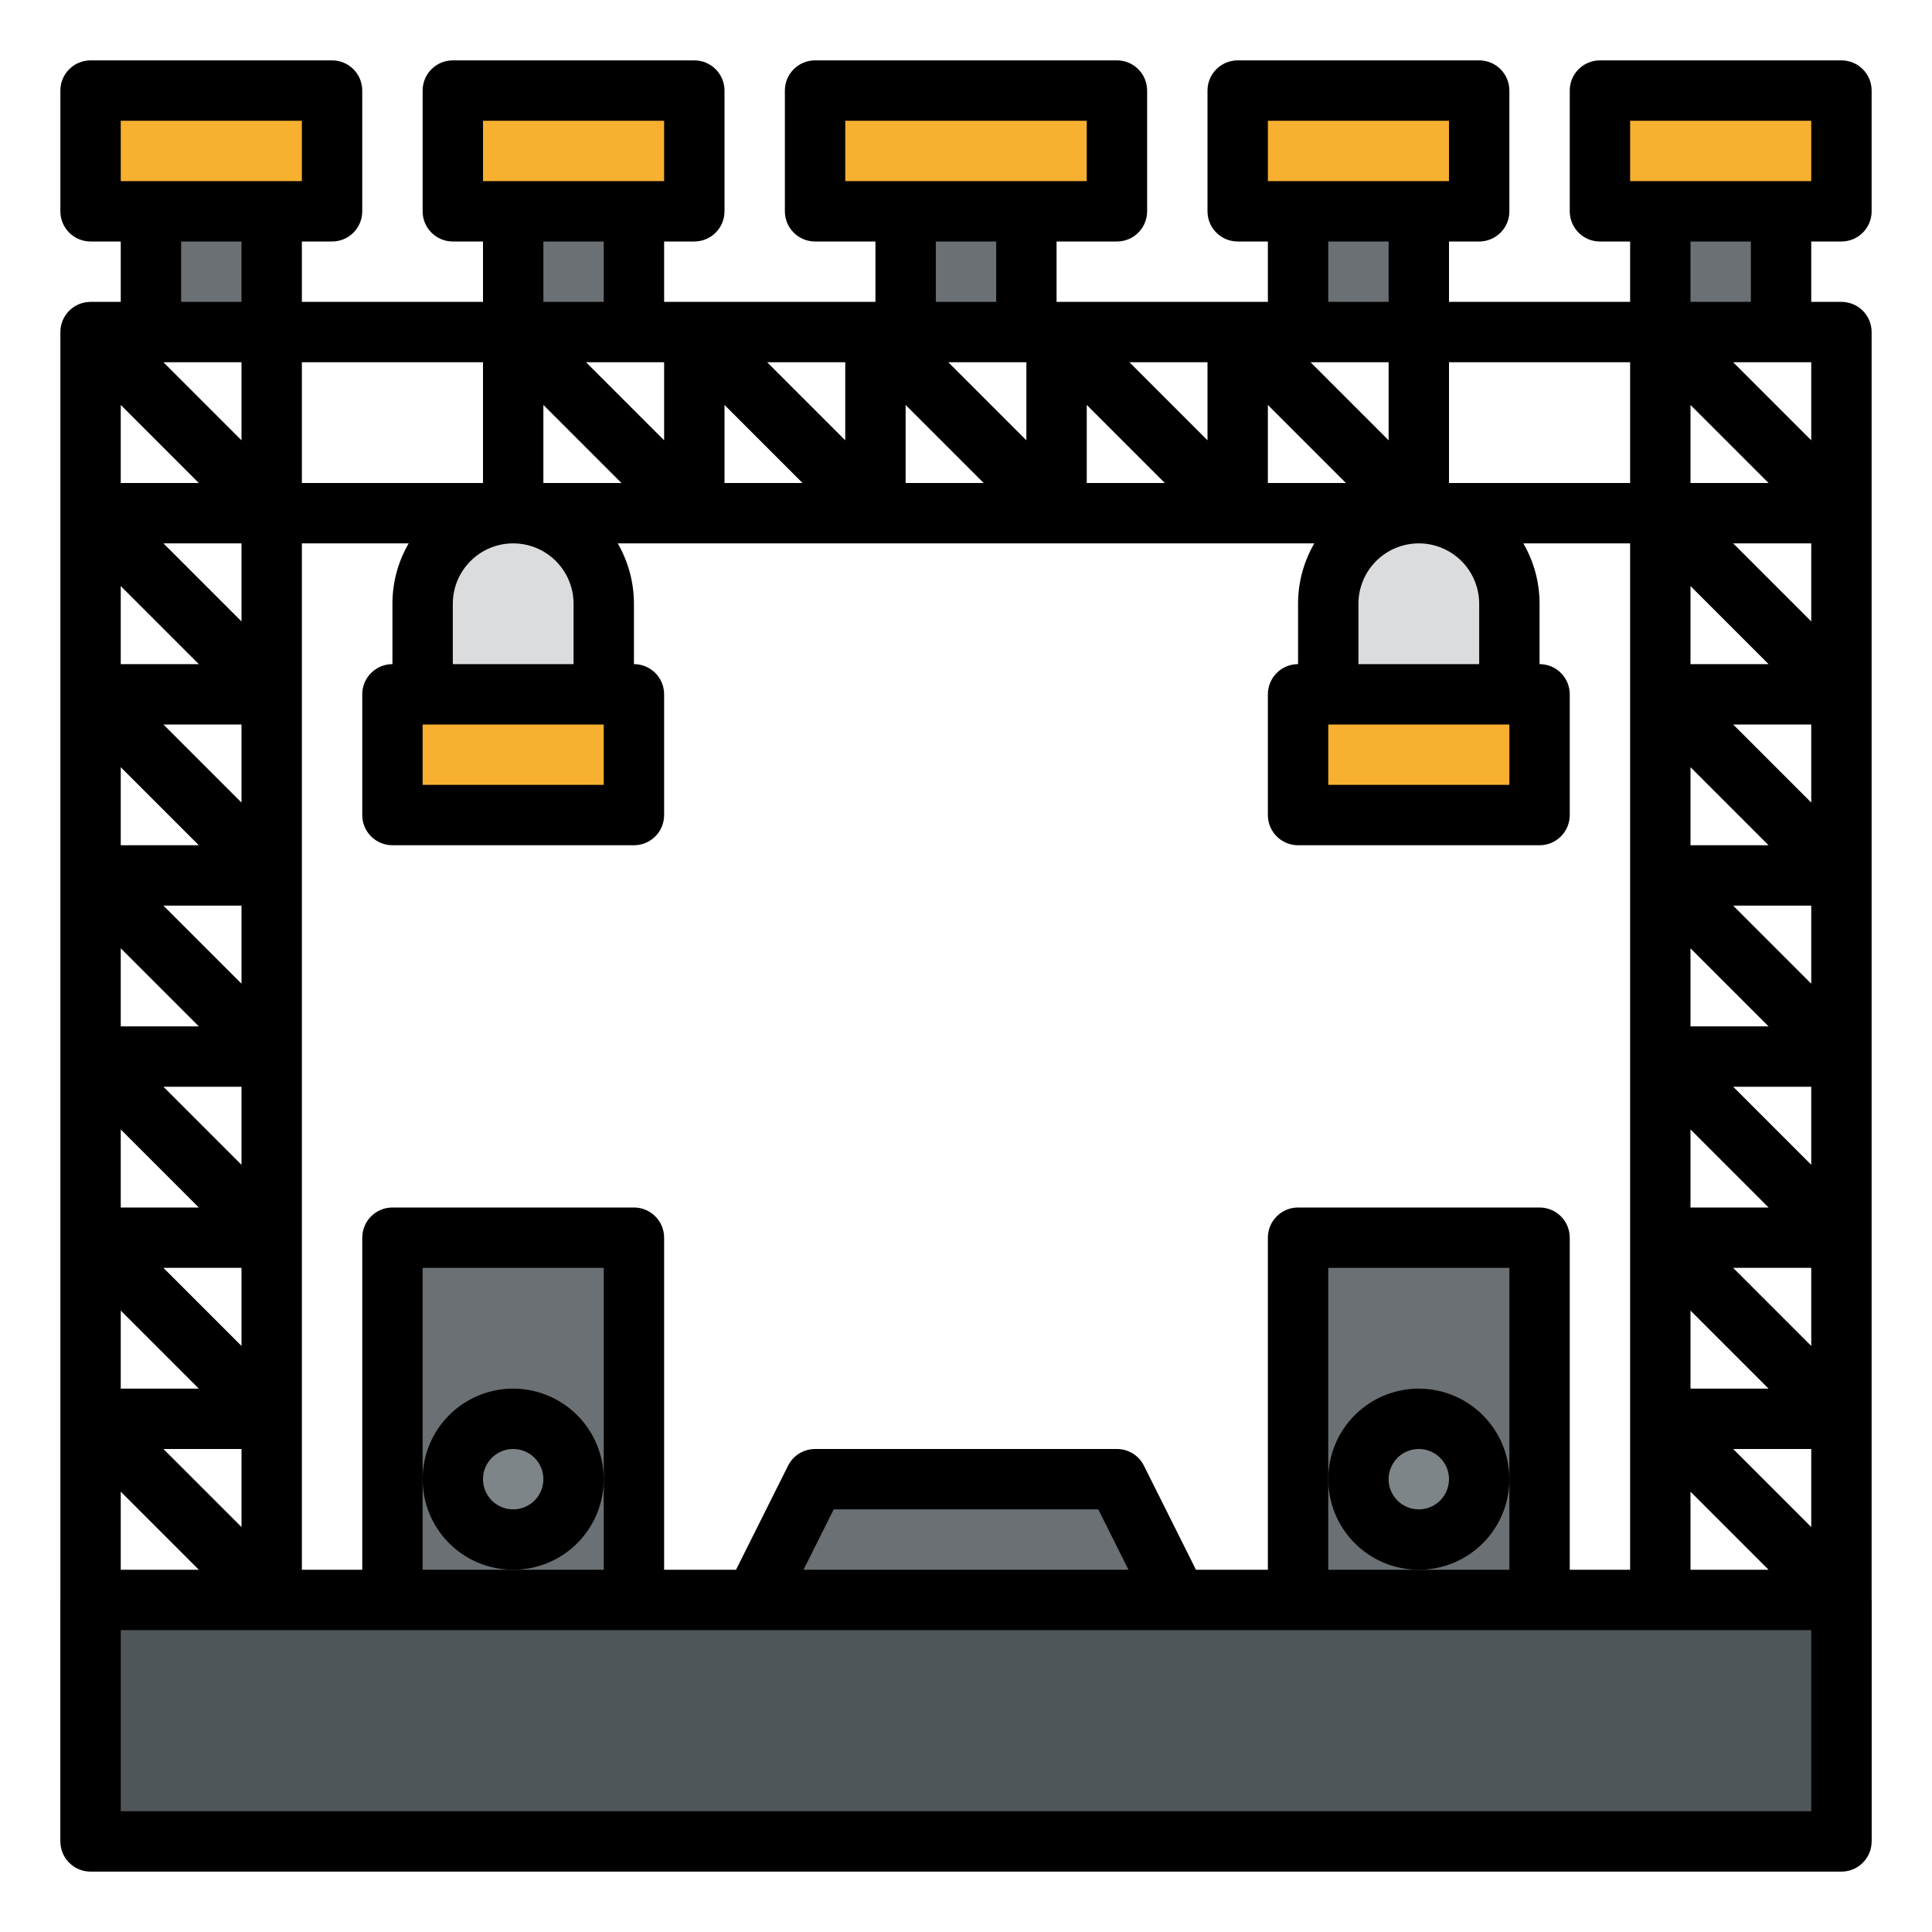<svg width="64" height="64" viewBox="0 0 64 64" fill="none" xmlns="http://www.w3.org/2000/svg">
<path d="M5 7H9V11H5V7Z" fill="#6A7073"/>
<path d="M17 7H21V11H17V7Z" fill="#6A7073"/>
<path d="M30 7H34V11H30V7Z" fill="#6A7073"/>
<path d="M43 7H47V11H43V7Z" fill="#6A7073"/>
<path d="M55 7H59V11H55V7Z" fill="#6A7073"/>
<path d="M13 41H21V53H13V41Z" fill="#6A7073"/>
<path d="M43 41H51V53H43V41Z" fill="#6A7073"/>
<path d="M37 49H27L25 53H39L37 49Z" fill="#6A7073"/>
<path d="M3 3H11V7H3V3Z" fill="#F7B030"/>
<path d="M15 3H23V7H15V3Z" fill="#F7B030"/>
<path d="M27 3H37V7H27V3Z" fill="#F7B030"/>
<path d="M41 3H49V7H41V3Z" fill="#F7B030"/>
<path d="M53 3H61V7H53V3Z" fill="#F7B030"/>
<path d="M13 23H21V27H13V23Z" fill="#F7B030"/>
<path d="M17 17C17.796 17 18.559 17.316 19.121 17.879C19.684 18.441 20 19.204 20 20V23H14V20C14 19.204 14.316 18.441 14.879 17.879C15.441 17.316 16.204 17 17 17Z" fill="#DADCDE"/>
<path d="M43 23H51V27H43V23Z" fill="#F7B030"/>
<path d="M47 17C47.796 17 48.559 17.316 49.121 17.879C49.684 18.441 50 19.204 50 20V23H44V20C44 19.204 44.316 18.441 44.879 17.879C45.441 17.316 46.204 17 47 17Z" fill="#DADCDE"/>
<path d="M2 53H62V61H2V53Z" fill="#4F5659"/>
<path d="M17 51C18.105 51 19 50.105 19 49C19 47.895 18.105 47 17 47C15.895 47 15 47.895 15 49C15 50.105 15.895 51 17 51Z" fill="#7E8589"/>
<path d="M47 51C48.105 51 49 50.105 49 49C49 47.895 48.105 47 47 47C45.895 47 45 47.895 45 49C45 50.105 45.895 51 47 51Z" fill="#7E8589"/>
<path d="M17 46C16.407 46 15.827 46.176 15.333 46.506C14.84 46.835 14.455 47.304 14.228 47.852C14.001 48.4 13.942 49.003 14.058 49.585C14.173 50.167 14.459 50.702 14.879 51.121C15.298 51.541 15.833 51.827 16.415 51.942C16.997 52.058 17.6 51.999 18.148 51.772C18.696 51.545 19.165 51.16 19.494 50.667C19.824 50.173 20 49.593 20 49C19.999 48.205 19.683 47.442 19.12 46.88C18.558 46.317 17.795 46.001 17 46ZM17 50C16.802 50 16.609 49.941 16.444 49.831C16.28 49.722 16.152 49.565 16.076 49.383C16 49.2 15.981 48.999 16.019 48.805C16.058 48.611 16.153 48.433 16.293 48.293C16.433 48.153 16.611 48.058 16.805 48.019C16.999 47.981 17.2 48 17.383 48.076C17.565 48.152 17.722 48.28 17.831 48.444C17.941 48.609 18 48.802 18 49C18 49.265 17.894 49.519 17.707 49.707C17.519 49.894 17.265 50 17 50Z" fill="black"/>
<path d="M47 46C46.407 46 45.827 46.176 45.333 46.506C44.84 46.835 44.455 47.304 44.228 47.852C44.001 48.4 43.942 49.003 44.058 49.585C44.173 50.167 44.459 50.702 44.879 51.121C45.298 51.541 45.833 51.827 46.415 51.942C46.997 52.058 47.6 51.999 48.148 51.772C48.696 51.545 49.165 51.16 49.494 50.667C49.824 50.173 50 49.593 50 49C49.999 48.205 49.683 47.442 49.12 46.88C48.558 46.317 47.795 46.001 47 46ZM47 50C46.802 50 46.609 49.941 46.444 49.831C46.28 49.722 46.152 49.565 46.076 49.383C46 49.2 45.981 48.999 46.019 48.805C46.058 48.611 46.153 48.433 46.293 48.293C46.433 48.153 46.611 48.058 46.805 48.019C46.999 47.981 47.2 48 47.383 48.076C47.565 48.152 47.722 48.28 47.831 48.444C47.941 48.609 48 48.802 48 49C48 49.265 47.894 49.519 47.707 49.707C47.519 49.894 47.265 50 47 50Z" fill="black"/>
<path d="M61 8C61.265 8 61.52 7.895 61.707 7.707C61.895 7.52 62 7.265 62 7V3C62 2.735 61.895 2.48 61.707 2.293C61.52 2.105 61.265 2 61 2H53C52.735 2 52.48 2.105 52.293 2.293C52.105 2.48 52 2.735 52 3V7C52 7.265 52.105 7.52 52.293 7.707C52.48 7.895 52.735 8 53 8H54V10H48V8H49C49.265 8 49.52 7.895 49.707 7.707C49.895 7.52 50 7.265 50 7V3C50 2.735 49.895 2.48 49.707 2.293C49.52 2.105 49.265 2 49 2H41C40.735 2 40.48 2.105 40.293 2.293C40.105 2.48 40 2.735 40 3V7C40 7.265 40.105 7.52 40.293 7.707C40.48 7.895 40.735 8 41 8H42V10H35V8H37C37.265 8 37.52 7.895 37.707 7.707C37.895 7.52 38 7.265 38 7V3C38 2.735 37.895 2.48 37.707 2.293C37.52 2.105 37.265 2 37 2H27C26.735 2 26.48 2.105 26.293 2.293C26.105 2.48 26 2.735 26 3V7C26 7.265 26.105 7.52 26.293 7.707C26.48 7.895 26.735 8 27 8H29V10H22V8H23C23.265 8 23.52 7.895 23.707 7.707C23.895 7.52 24 7.265 24 7V3C24 2.735 23.895 2.48 23.707 2.293C23.52 2.105 23.265 2 23 2H15C14.735 2 14.48 2.105 14.293 2.293C14.105 2.48 14 2.735 14 3V7C14 7.265 14.105 7.52 14.293 7.707C14.48 7.895 14.735 8 15 8H16V10H10V8H11C11.265 8 11.52 7.895 11.707 7.707C11.895 7.52 12 7.265 12 7V3C12 2.735 11.895 2.48 11.707 2.293C11.52 2.105 11.265 2 11 2H3C2.735 2 2.48 2.105 2.293 2.293C2.105 2.48 2 2.735 2 3V7C2 7.265 2.105 7.52 2.293 7.707C2.48 7.895 2.735 8 3 8H4V10H3C2.735 10 2.48 10.105 2.293 10.293C2.105 10.48 2 10.735 2 11V61C2 61.265 2.105 61.52 2.293 61.707C2.48 61.895 2.735 62 3 62H61C61.265 62 61.52 61.895 61.707 61.707C61.895 61.52 62 61.265 62 61V11C62 10.735 61.895 10.48 61.707 10.293C61.52 10.105 61.265 10 61 10H60V8H61ZM54 4H60V6H54V4ZM60 12V14.586L57.414 12H60ZM50 49V52H44V42H50V49ZM51 40H43C42.735 40 42.48 40.105 42.293 40.293C42.105 40.48 42 40.735 42 41V52H39.618L37.894 48.553C37.811 48.387 37.684 48.247 37.526 48.149C37.368 48.052 37.186 48 37 48H27C26.814 48 26.632 48.052 26.474 48.149C26.316 48.247 26.189 48.387 26.106 48.553L24.382 52H22V41C22 40.735 21.895 40.48 21.707 40.293C21.52 40.105 21.265 40 21 40H13C12.735 40 12.48 40.105 12.293 40.293C12.105 40.48 12 40.735 12 41V52H10V18H13.538C13.185 18.607 12.999 19.297 13 20V22C12.735 22 12.48 22.105 12.293 22.293C12.105 22.48 12 22.735 12 23V27C12 27.265 12.105 27.52 12.293 27.707C12.48 27.895 12.735 28 13 28H21C21.265 28 21.52 27.895 21.707 27.707C21.895 27.52 22 27.265 22 27V23C22 22.735 21.895 22.48 21.707 22.293C21.52 22.105 21.265 22 21 22V20C21 19.297 20.815 18.607 20.462 18H43.538C43.185 18.607 42.999 19.297 43 20V22C42.735 22 42.48 22.105 42.293 22.293C42.105 22.48 42 22.735 42 23V27C42 27.265 42.105 27.52 42.293 27.707C42.48 27.895 42.735 28 43 28H51C51.265 28 51.52 27.895 51.707 27.707C51.895 27.52 52 27.265 52 27V23C52 22.735 51.895 22.48 51.707 22.293C51.52 22.105 51.265 22 51 22V20C51.001 19.297 50.815 18.607 50.462 18H54V52H52V41C52 40.735 51.895 40.48 51.707 40.293C51.52 40.105 51.265 40 51 40ZM37.382 52H26.618L27.618 50H36.382L37.382 52ZM20 49V52H14V42H20V49ZM49 20V22H45V20C45 19.47 45.211 18.961 45.586 18.586C45.961 18.211 46.47 18 47 18C47.53 18 48.039 18.211 48.414 18.586C48.789 18.961 49 19.47 49 20ZM44 24H50V26H44V24ZM19 20V22H15V20C15 19.47 15.211 18.961 15.586 18.586C15.961 18.211 16.47 18 17 18C17.53 18 18.039 18.211 18.414 18.586C18.789 18.961 19 19.47 19 20ZM14 24H20V26H14V24ZM18 16V13.414L20.586 16H18ZM42 16V13.414L44.586 16H42ZM43.414 12H46V14.586L43.414 12ZM40 14.586L37.414 12H40V14.586ZM38.586 16H36V13.414L38.586 16ZM34 12V14.586L31.414 12H34ZM32.586 16H30V13.414L32.586 16ZM28 14.586L25.414 12H28V14.586ZM26.586 16H24V13.414L26.586 16ZM22 14.586L19.414 12H22V14.586ZM16 16H10V12H16V16ZM8 26.586L5.414 24H8V26.586ZM8 32.586L5.414 30H8V32.586ZM8 38.586L5.414 36H8V38.586ZM8 44.586L5.414 42H8V44.586ZM8 50.586L5.414 48H8V50.586ZM8 20.586L5.414 18H8V20.586ZM8 14.586L5.414 12H8V14.586ZM6.586 16H4V13.414L6.586 16ZM6.586 22H4V19.414L6.586 22ZM6.586 28H4V25.414L6.586 28ZM6.586 34H4V31.414L6.586 34ZM6.586 40H4V37.414L6.586 40ZM6.586 46H4V43.414L6.586 46ZM4 49.414L6.586 52H4V49.414ZM56 37.414L58.586 40H56V37.414ZM56 31.414L58.586 34H56V31.414ZM56 25.414L58.586 28H56V25.414ZM56 19.414L58.586 22H56V19.414ZM56 43.414L58.586 46H56V43.414ZM57.414 42H60V44.586L57.414 42ZM57.414 36H60V38.586L57.414 36ZM57.414 30H60V32.586L57.414 30ZM57.414 24H60V26.586L57.414 24ZM57.414 18H60V20.586L57.414 18ZM56 16V13.414L58.586 16H56ZM56 49.414L58.586 52H56V49.414ZM57.414 48H60V50.586L57.414 48ZM54 16H48V12H54V16ZM42 4H48V6H42V4ZM44 8H46V10H44V8ZM28 4H36V6H28V4ZM31 8H33V10H31V8ZM16 4H22V6H16V4ZM18 8H20V10H18V8ZM4 4H10V6H4V4ZM6 8H8V10H6V8ZM60 60H4V54H60V60ZM58 10H56V8H58V10Z" fill="black"/>
</svg>
